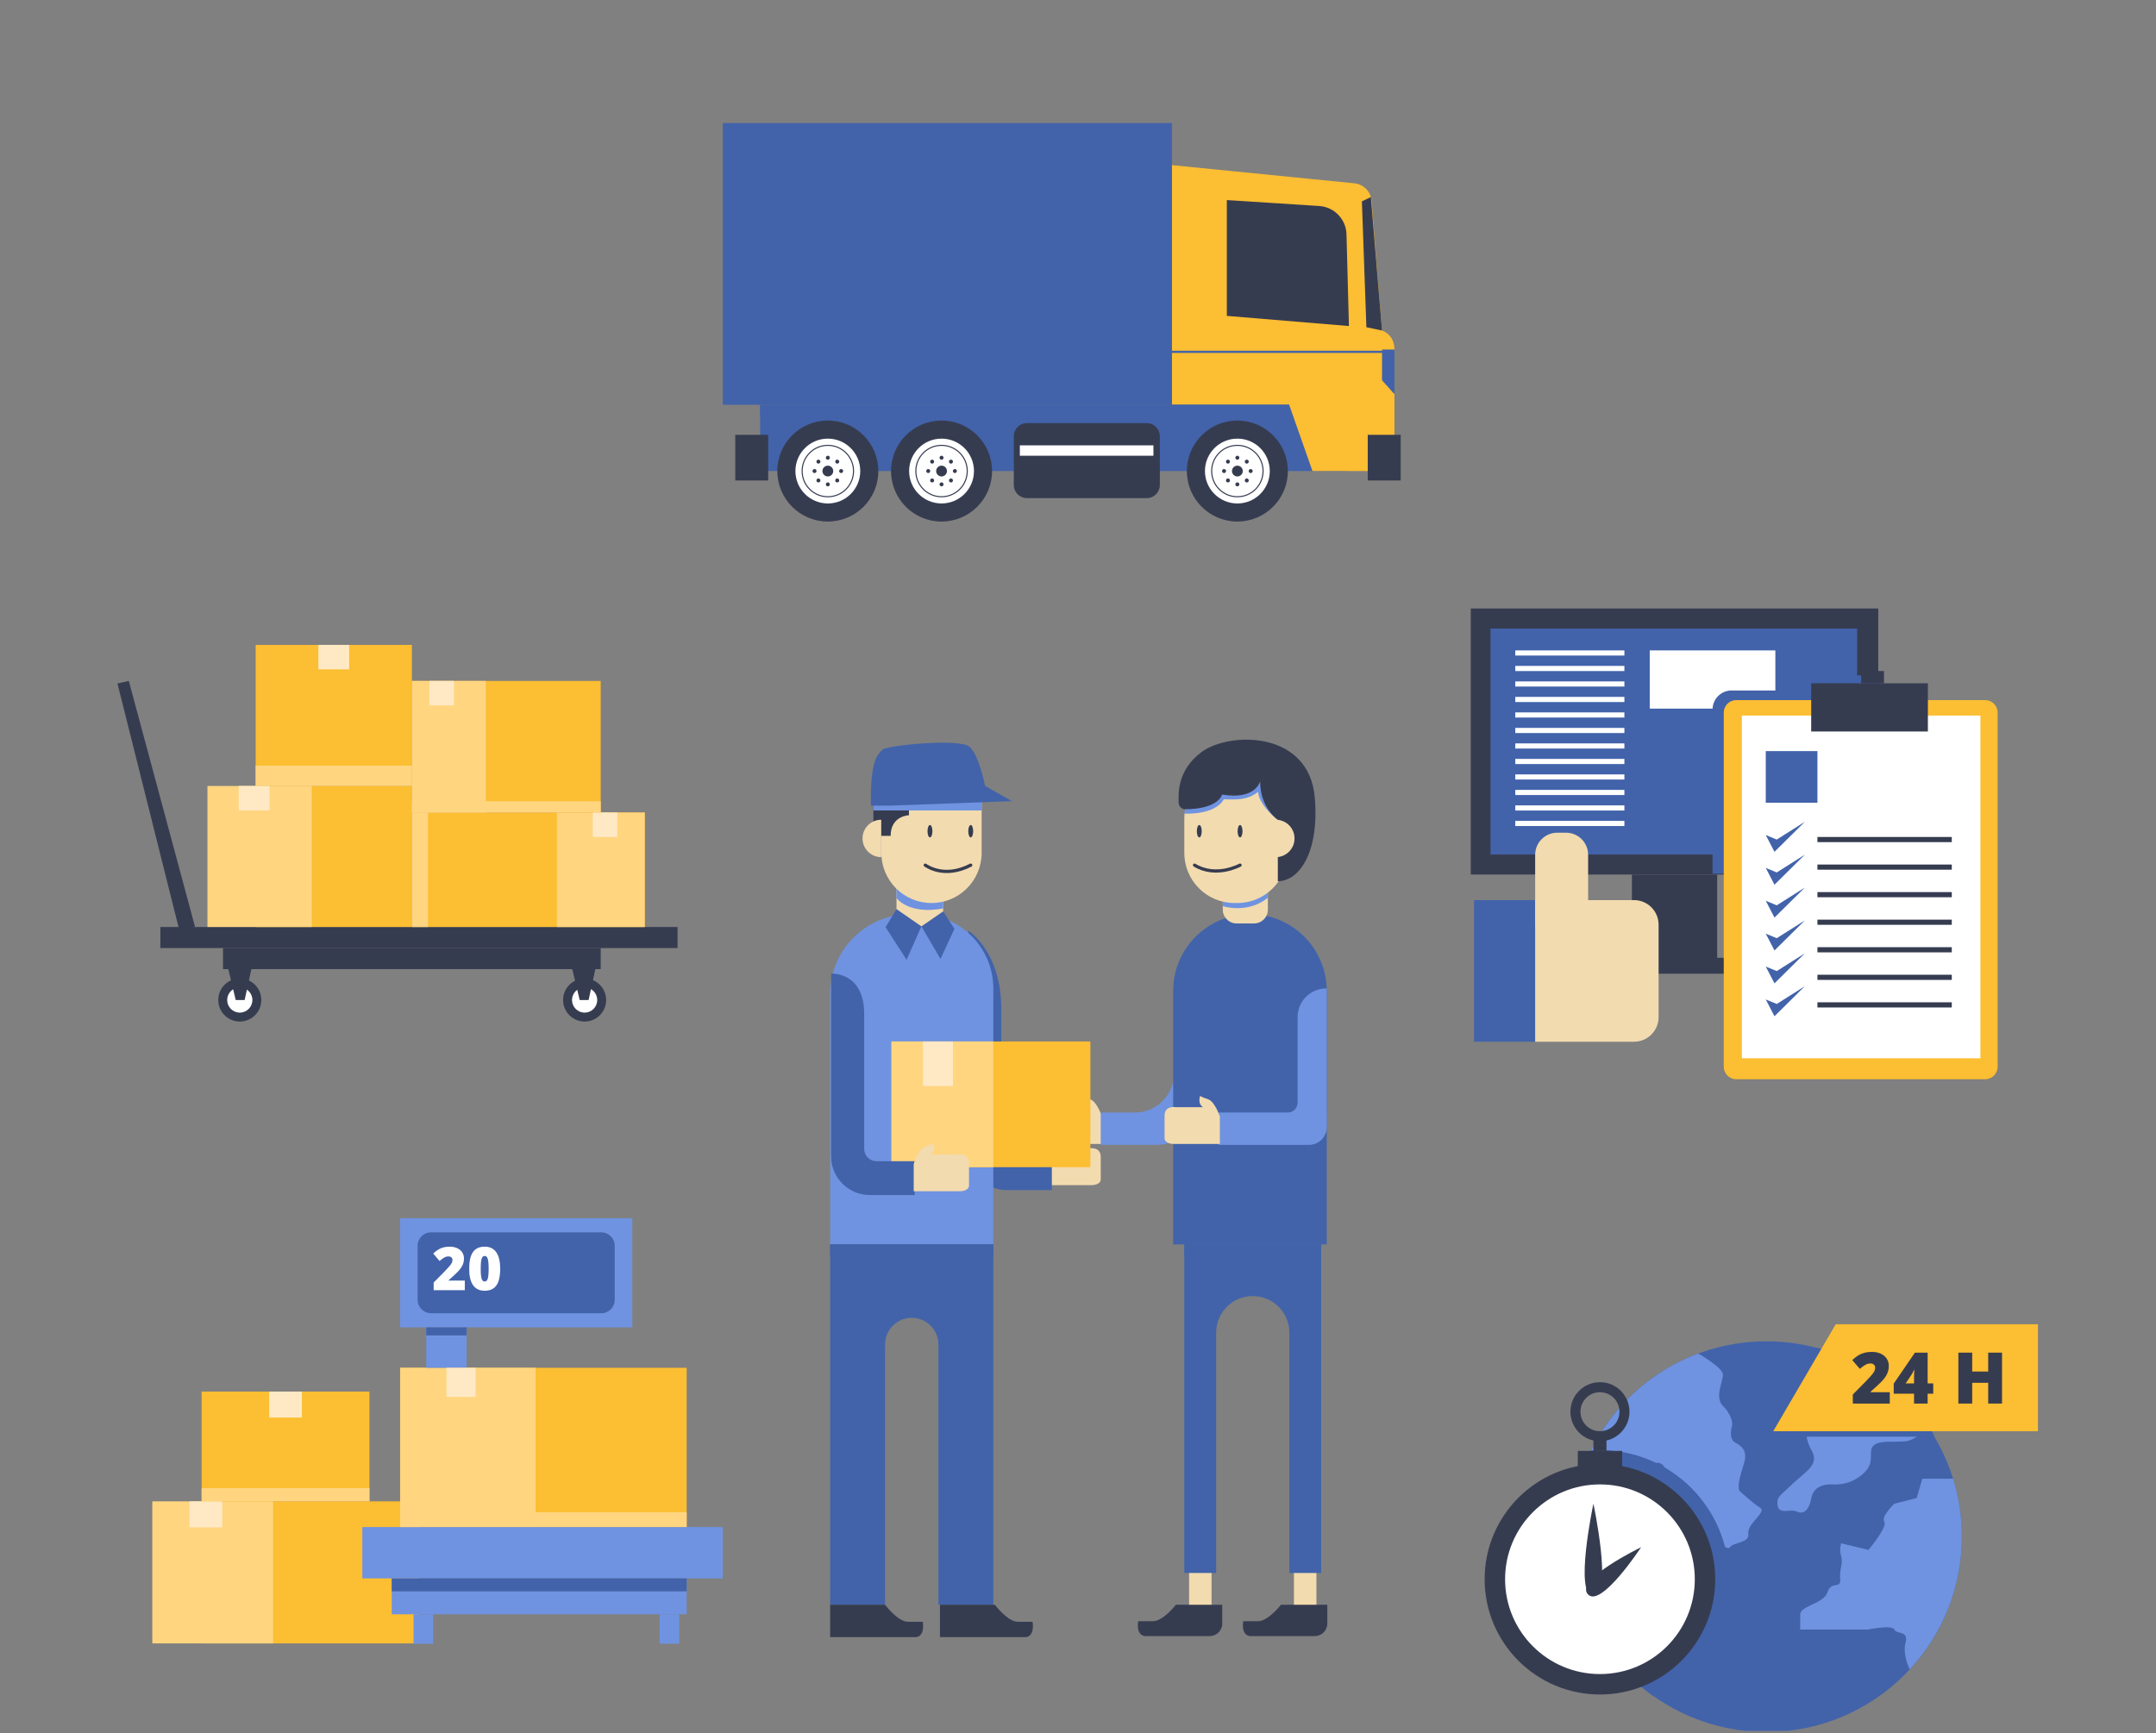 <svg width="500" height="402" viewBox="0 0 500 402" fill="none" xmlns="http://www.w3.org/2000/svg">
<rect x="0" y="0" width="500" height="402" fill="#808080" stroke="none"/>
<g clip-path="url(#clip0_723_22018)">
<path d="M435.592 141.15H341.09V202.866H435.592V141.15Z" fill="#363C50"/>
<path d="M430.689 145.807H345.672V198.211H430.689V145.807Z" fill="#4263AA"/>
<path d="M411.726 150.873H382.594V164.374H411.726V150.873Z" fill="white"/>
<path d="M398.228 202.866H378.455V225.769H398.228V202.866Z" fill="#363C50"/>
<path d="M402.339 222.176H374.346V225.875H402.339V222.176Z" fill="#363C50"/>
<path d="M368.304 214.93H356.021V198.284C356.021 195.454 358.316 193.159 361.146 193.159H363.179C366.009 193.159 368.304 195.454 368.304 198.284V214.93Z" fill="#F2DBAF"/>
<path d="M376.713 150.873H351.41V152.065H376.713V150.873Z" fill="white"/>
<path d="M376.713 154.469H351.41V155.661H376.713V154.469Z" fill="white"/>
<path d="M376.713 158.063H351.41V159.255H376.713V158.063Z" fill="white"/>
<path d="M376.713 161.658H351.41V162.85H376.713V161.658Z" fill="white"/>
<path d="M376.713 165.253H351.41V166.445H376.713V165.253Z" fill="white"/>
<path d="M376.713 168.849H351.41V170.041H376.713V168.849Z" fill="white"/>
<path d="M376.713 172.443H351.41V173.635H376.713V172.443Z" fill="white"/>
<path d="M376.713 176.039H351.41V177.231H376.713V176.039Z" fill="white"/>
<path d="M376.713 179.635H351.41V180.827H376.713V179.635Z" fill="white"/>
<path d="M376.713 183.229H351.41V184.421H376.713V183.229Z" fill="white"/>
<path d="M376.713 186.824H351.41V188.016H376.713V186.824Z" fill="white"/>
<path d="M376.713 190.419H351.41V191.611H376.713V190.419Z" fill="white"/>
<path d="M435.592 160.167V156.667H418.562V160.167H401.574C399.136 160.167 397.16 162.143 397.16 164.581V202.667H435.654V160.167H435.592Z" fill="#4263AA"/>
<path d="M460.36 250.353H402.675C401.064 250.353 399.758 249.047 399.758 247.436V165.311C399.758 163.7 401.064 162.394 402.675 162.394H460.36C461.971 162.394 463.277 163.7 463.277 165.311V247.437C463.277 249.047 461.971 250.353 460.36 250.353Z" fill="#FCBE32"/>
<path d="M459.282 165.988H403.957V245.481H459.282V165.988Z" fill="white"/>
<path d="M447.099 158.498H420.035V169.683H447.099V158.498Z" fill="#363C50"/>
<path d="M436.912 155.652H431.619V158.498H436.912V155.652Z" fill="#363C50"/>
<path d="M421.484 174.228H409.5V186.212H421.484V174.228Z" fill="#4263AA"/>
<path d="M452.64 194.15H421.482V195.348H452.64V194.15Z" fill="#363C50"/>
<path d="M452.64 200.542H421.482V201.74H452.64V200.542Z" fill="#363C50"/>
<path d="M452.64 206.934H421.482V208.132H452.64V206.934Z" fill="#363C50"/>
<path d="M452.64 213.325H421.482V214.523H452.64V213.325Z" fill="#363C50"/>
<path d="M452.64 219.716H421.482V220.914H452.64V219.716Z" fill="#363C50"/>
<path d="M452.64 226.107H421.482V227.305H452.64V226.107Z" fill="#363C50"/>
<path d="M452.64 232.5H421.482V233.698H452.64V232.5Z" fill="#363C50"/>
<path d="M409.5 193.701L411.522 197.596L418.562 190.63L412.046 194.75L409.5 193.701Z" fill="#4263AA"/>
<path d="M409.5 201.328L411.522 205.223L418.562 198.257L412.046 202.377L409.5 201.328Z" fill="#4263AA"/>
<path d="M409.5 208.955L411.522 212.85L418.562 205.885L412.046 210.004L409.5 208.955Z" fill="#4263AA"/>
<path d="M409.5 216.583L411.522 220.477L418.562 213.512L412.046 217.631L409.5 216.583Z" fill="#4263AA"/>
<path d="M409.5 224.21L411.522 228.105L418.562 221.139L412.046 225.258L409.5 224.21Z" fill="#4263AA"/>
<path d="M409.5 231.838L411.522 235.733L418.562 228.767L412.046 232.887L409.5 231.838Z" fill="#4263AA"/>
<path d="M356.021 208.794H341.836V241.65H356.021V208.794Z" fill="#4263AA"/>
<path d="M378.941 241.65H356.021V208.794H378.941C382.091 208.794 384.645 211.348 384.645 214.498V235.946C384.645 239.096 382.091 241.65 378.941 241.65Z" fill="#F2DBAF"/>
<path d="M280.976 363.122H275.762V373.504H280.976V363.122Z" fill="#F2DBAF"/>
<path d="M305.292 363.122H300.078V373.504H305.292V363.122Z" fill="#F2DBAF"/>
<path d="M255.556 259.038C255.556 259.038 254.449 255.531 252.788 254.978C251.127 254.425 250.989 254.194 250.989 254.194C250.989 254.194 250.297 255.947 251.635 256.824H245.36C245.36 256.824 242.73 256.34 242.73 258.808C242.73 261.276 242.73 264.114 242.73 264.114C242.73 264.114 242.73 265.36 244.991 265.36C247.252 265.36 255.557 265.36 255.557 265.36V259.038H255.556Z" fill="#F2DBAF"/>
<path d="M279.022 223.959V254.689C279.022 260.703 274.147 265.578 268.133 265.578H255.275V258.072H263.211C268.206 258.072 272.255 254.023 272.255 249.028V230.725C272.255 226.989 275.285 223.959 279.022 223.959Z" fill="#6F93E1"/>
<path d="M242.447 268.594C242.447 268.594 243.554 265.087 245.215 264.534C246.876 263.98 247.015 263.75 247.015 263.75C247.015 263.75 247.707 265.503 246.369 266.38H252.644C252.644 266.38 255.274 265.896 255.274 268.364C255.274 270.832 255.274 273.67 255.274 273.67C255.274 273.67 255.274 274.916 253.013 274.916C250.752 274.916 242.447 274.916 242.447 274.916V268.594Z" fill="#F2DBAF"/>
<path d="M224.555 215.89C224.555 215.89 232.214 220.58 232.214 234.08V265.364C232.214 266.944 233.495 268.225 235.075 268.225H243.934V276.069H233.506C228.562 276.069 224.555 272.061 224.555 267.118V215.89Z" fill="#4263AA"/>
<path d="M230.359 288.649H192.523V230.596C192.523 220.356 200.824 212.054 211.065 212.054H213.109C222.636 212.054 230.359 219.777 230.359 229.304V288.649Z" fill="#6F93E1"/>
<path d="M252.875 241.585H206.734V270.746H252.875V241.585Z" fill="#FCBE32"/>
<path d="M230.358 241.585H206.734V270.746H230.358V241.585Z" fill="#FFD580"/>
<path d="M222.361 288.649H217.624H205.258H199.967H192.523V372.257H205.258V311.873C205.258 308.458 208.026 305.69 211.441 305.69C214.856 305.69 217.624 308.458 217.624 311.873V372.257H230.359V288.649H222.361Z" fill="#4263AA"/>
<path d="M205.257 372.257C205.257 372.257 208.21 376.194 210.548 376.194C212.886 376.194 213.993 376.194 213.993 376.194C213.993 376.194 214.608 379.393 212.516 379.762H192.521V372.256L205.257 372.257Z" fill="#363C50"/>
<path d="M230.725 372.257C230.725 372.257 233.678 376.194 236.016 376.194C238.354 376.194 239.461 376.194 239.461 376.194C239.461 376.194 240.076 379.393 237.984 379.762H217.99V372.256L230.725 372.257Z" fill="#363C50"/>
<path d="M272.697 372.257C272.697 372.257 269.744 376.065 267.406 376.065C265.068 376.065 263.961 376.065 263.961 376.065C263.961 376.065 263.346 379.159 265.438 379.516H280.561C282.158 379.516 283.453 378.221 283.453 376.624V372.256L272.697 372.257Z" fill="#363C50"/>
<path d="M297.059 372.257C297.059 372.257 294.106 376.065 291.768 376.065C289.43 376.065 288.323 376.065 288.323 376.065C288.323 376.065 287.708 379.159 289.8 379.516H304.923C306.52 379.516 307.815 378.221 307.815 376.624V372.256L297.059 372.257Z" fill="#363C50"/>
<path d="M307.691 288.649H272.07V229.865C272.07 220.029 280.044 212.054 289.881 212.054C299.717 212.054 307.692 220.028 307.692 229.865L307.691 288.649Z" fill="#4263AA"/>
<path d="M274.654 288.649V364.874H282.037V309.135C282.037 304.446 285.838 300.645 290.527 300.645C295.216 300.645 299.017 304.446 299.017 309.135V364.874H306.4V288.649H274.654Z" fill="#4263AA"/>
<path d="M290.824 214.209H286.782C285.01 214.209 283.574 212.773 283.574 211.001V206.581H294.033V211.001C294.033 212.773 292.596 214.209 290.824 214.209Z" fill="#F2DBAF"/>
<path d="M283.574 210.189C283.574 210.189 289.244 212.095 294.033 208.251V206.581H283.574V210.189Z" fill="#6F93E1"/>
<path d="M207.902 214.885L218.73 214.885L218.73 205.688L207.902 205.688L207.902 214.885Z" fill="#F2DBAF"/>
<path d="M207.902 208.303C207.902 208.303 210.609 212.24 218.73 210.733V206.58L207.902 206.079V208.303Z" fill="#6F93E1"/>
<path d="M307.691 229.292V261.457C307.691 263.734 305.846 265.579 303.569 265.579H282.59V258.073H298.647C299.904 258.073 300.923 257.054 300.923 255.797V235.935C300.923 232.217 303.973 229.223 307.691 229.292Z" fill="#6F93E1"/>
<path d="M207.902 210.886L205.377 215.079L210.24 222.637L213.685 214.885L207.902 210.886Z" fill="#4263AA"/>
<path d="M213.686 214.885L218.116 222.452L221.341 215.461L218.731 211.409L213.686 214.885Z" fill="#4263AA"/>
<path d="M192.754 225.852C192.754 225.852 200.413 225.344 200.413 235.219V266.503C200.413 268.083 201.694 269.364 203.274 269.364H212.133V277.208H201.705C196.761 277.208 192.754 273.2 192.754 268.257V225.852Z" fill="#4263AA"/>
<path d="M211.901 270.009C211.901 270.009 213.008 266.502 214.669 265.949C216.33 265.395 216.468 265.165 216.468 265.165C216.468 265.165 217.16 266.918 215.822 267.795H222.097C222.097 267.795 224.727 267.311 224.727 269.779C224.727 272.247 224.727 275.085 224.727 275.085C224.727 275.085 224.727 276.331 222.466 276.331C220.205 276.331 211.9 276.331 211.9 276.331V270.009H211.901Z" fill="#F2DBAF"/>
<path d="M221.007 241.585H214.055V251.921H221.007V241.585Z" fill="#FFE9C5"/>
<path d="M216.023 209.471C222.445 209.471 227.651 204.265 227.651 197.843V185.904C227.651 181.744 224.279 178.371 220.118 178.371H216.023C209.601 178.371 204.395 183.577 204.395 189.999V197.843C204.396 204.265 209.602 209.471 216.023 209.471Z" fill="#F2DBAF"/>
<path d="M210.795 185.848V189.109C210.795 189.109 206.55 189.201 206.55 193.892H202.551V185.848H210.795Z" fill="#363C50"/>
<path d="M202.551 188H227.652V184.37L202.551 185.355V188Z" fill="#6F93E1"/>
<path d="M206.309 186.886L234.69 185.835L228.438 182.3C228.438 182.3 227.129 175.385 224.914 173.273C222.699 171.16 205.48 172.94 204.643 173.897C203.551 175.145 201.79 176.121 201.974 186.886H206.309Z" fill="#4263AA"/>
<path d="M204.366 198.828C201.971 198.828 200.029 196.886 200.029 194.491C200.029 192.096 201.971 190.154 204.366 190.154" fill="#F2DBAF"/>
<path d="M282.901 259.038C282.901 259.038 281.794 255.531 280.133 254.978C278.472 254.424 278.333 254.194 278.333 254.194C278.333 254.194 277.641 255.947 278.979 256.824H272.704C272.704 256.824 270.074 256.34 270.074 258.808C270.074 261.276 270.074 264.114 270.074 264.114C270.074 264.114 270.074 265.36 272.335 265.36C274.596 265.36 282.901 265.36 282.901 265.36V259.038Z" fill="#F2DBAF"/>
<path d="M306.399 288.649H274.654V291.541H306.399V288.649Z" fill="#4263AA"/>
<path d="M230.359 288.649H192.523V291.541H230.359V288.649Z" fill="#4263AA"/>
<path d="M286.945 209.471H286.282C279.86 209.471 274.654 204.265 274.654 197.843V189.999C274.654 183.577 279.86 178.371 286.282 178.371H291.621C295.46 178.371 298.572 181.483 298.572 185.322V197.842C298.572 204.265 293.367 209.471 286.945 209.471Z" fill="#F2DBAF"/>
<path d="M274.654 188.719C274.654 188.719 281.697 189.189 283.822 185.407C287.01 185.501 289.322 185.595 291.76 183.688C292.073 187.031 296.341 190.178 296.341 190.178L293.885 178.938L281.229 181.469L274.878 187.721L274.654 188.719Z" fill="#6F93E1"/>
<path d="M292.239 181.238C292.239 181.238 291.239 185.625 283.406 184.309C283.406 184.309 282.698 187.723 274.655 187.723C274.655 187.723 273.332 187.538 273.332 186C273.332 184.462 272.809 178.787 278.658 174.442C284.993 169.736 303.63 169.319 304.924 185.108C305.97 197.874 301.233 204.414 296.342 204.414V190.178C296.342 190.178 292.239 187.457 292.239 181.238Z" fill="#363C50"/>
<path d="M295.879 198.828C298.274 198.828 300.216 196.886 300.216 194.491C300.216 192.096 298.274 190.154 295.879 190.154V198.828Z" fill="#F2DBAF"/>
<path d="M215.669 194.251C215.983 194.251 216.238 193.608 216.238 192.813C216.238 192.019 215.983 191.375 215.669 191.375C215.354 191.375 215.1 192.019 215.1 192.813C215.1 193.608 215.354 194.251 215.669 194.251Z" fill="#363C50"/>
<path d="M225.122 194.251C225.436 194.251 225.691 193.608 225.691 192.813C225.691 192.019 225.436 191.375 225.122 191.375C224.807 191.375 224.553 192.019 224.553 192.813C224.553 193.608 224.807 194.251 225.122 194.251Z" fill="#363C50"/>
<path d="M214.572 200.688C214.76 200.751 218.799 203.938 225.123 200.688" stroke="#363C50" stroke-width="0.75" stroke-miterlimit="10" stroke-linecap="round"/>
<path d="M278.128 194.251C278.442 194.251 278.697 193.608 278.697 192.813C278.697 192.019 278.442 191.375 278.128 191.375C277.813 191.375 277.559 192.019 277.559 192.813C277.559 193.608 277.813 194.251 278.128 194.251Z" fill="#363C50"/>
<path d="M287.581 194.251C287.895 194.251 288.15 193.608 288.15 192.813C288.15 192.019 287.895 191.375 287.581 191.375C287.266 191.375 287.012 192.019 287.012 192.813C287.012 193.608 287.266 194.251 287.581 194.251Z" fill="#363C50"/>
<path d="M287.582 200.688C287.394 200.751 282.031 203.709 277.031 200.688" stroke="#363C50" stroke-width="0.75" stroke-miterlimit="10" stroke-linecap="round"/>
<path d="M312.273 93.904H176.287V109.268H312.273V93.904Z" fill="#4263AA"/>
<path d="M304.463 93.904H176.287V96.535H304.463V93.904Z" fill="#4263AA"/>
<path d="M271.781 38.304L314.077 42.518C316.226 42.732 317.914 44.453 318.088 46.606L320.505 76.672C320.505 76.672 323.391 77.521 323.391 81.086C323.391 84.651 323.391 109.268 323.391 109.268H304.377L298.944 93.819H271.781V38.304Z" fill="#FCBE32"/>
<path d="M317.92 45.707L315.838 46.708L316.879 75.908L320.506 76.672L317.92 45.707Z" fill="#363C50"/>
<path d="M271.783 28.542H167.629V93.903H271.783V28.542Z" fill="#4263AA"/>
<path d="M218.355 120.982C224.824 120.982 230.069 115.737 230.069 109.268C230.069 102.798 224.824 97.554 218.355 97.554C211.885 97.554 206.641 102.798 206.641 109.268C206.641 115.737 211.885 120.982 218.355 120.982Z" fill="#363C50"/>
<path d="M218.355 116.787C222.508 116.787 225.874 113.421 225.874 109.268C225.874 105.115 222.508 101.749 218.355 101.749C214.202 101.749 210.836 105.115 210.836 109.268C210.836 113.421 214.202 116.787 218.355 116.787Z" fill="white"/>
<path d="M218.356 110.52C219.047 110.52 219.608 109.959 219.608 109.268C219.608 108.576 219.047 108.016 218.356 108.016C217.664 108.016 217.104 108.576 217.104 109.268C217.104 109.959 217.664 110.52 218.356 110.52Z" fill="#363C50"/>
<path d="M218.355 106.644C218.611 106.644 218.819 106.436 218.819 106.18C218.819 105.924 218.611 105.716 218.355 105.716C218.098 105.716 217.891 105.924 217.891 106.18C217.891 106.436 218.098 106.644 218.355 106.644Z" fill="#363C50"/>
<path d="M218.355 112.82C218.611 112.82 218.819 112.612 218.819 112.356C218.819 112.099 218.611 111.892 218.355 111.892C218.098 111.892 217.891 112.099 217.891 112.356C217.891 112.612 218.098 112.82 218.355 112.82Z" fill="#363C50"/>
<path d="M221.443 109.732C221.699 109.732 221.907 109.524 221.907 109.268C221.907 109.011 221.699 108.804 221.443 108.804C221.186 108.804 220.979 109.011 220.979 109.268C220.979 109.524 221.186 109.732 221.443 109.732Z" fill="#363C50"/>
<path d="M215.267 109.732C215.523 109.732 215.731 109.524 215.731 109.268C215.731 109.011 215.523 108.804 215.267 108.804C215.01 108.804 214.803 109.011 214.803 109.268C214.803 109.524 215.01 109.732 215.267 109.732Z" fill="#363C50"/>
<path d="M220.538 107.549C220.794 107.549 221.002 107.341 221.002 107.085C221.002 106.829 220.794 106.621 220.538 106.621C220.282 106.621 220.074 106.829 220.074 107.085C220.074 107.341 220.282 107.549 220.538 107.549Z" fill="#363C50"/>
<path d="M216.171 111.915C216.427 111.915 216.635 111.708 216.635 111.451C216.635 111.195 216.427 110.987 216.171 110.987C215.915 110.987 215.707 111.195 215.707 111.451C215.707 111.708 215.915 111.915 216.171 111.915Z" fill="#363C50"/>
<path d="M216.171 107.549C216.427 107.549 216.635 107.341 216.635 107.085C216.635 106.829 216.427 106.621 216.171 106.621C215.915 106.621 215.707 106.829 215.707 107.085C215.707 107.341 215.915 107.549 216.171 107.549Z" fill="#363C50"/>
<path d="M220.538 111.915C220.794 111.915 221.002 111.708 221.002 111.451C221.002 111.195 220.794 110.987 220.538 110.987C220.282 110.987 220.074 111.195 220.074 111.451C220.074 111.708 220.282 111.915 220.538 111.915Z" fill="#363C50"/>
<path d="M218.356 115.229C221.648 115.229 224.317 112.56 224.317 109.268C224.317 105.975 221.648 103.307 218.356 103.307C215.063 103.307 212.395 105.975 212.395 109.268C212.395 112.56 215.063 115.229 218.356 115.229Z" stroke="#363C50" stroke-width="0.25" stroke-miterlimit="10"/>
<path d="M191.984 120.982C198.453 120.982 203.698 115.737 203.698 109.268C203.698 102.798 198.453 97.554 191.984 97.554C185.514 97.554 180.27 102.798 180.27 109.268C180.27 115.737 185.514 120.982 191.984 120.982Z" fill="#363C50"/>
<path d="M191.984 116.787C196.136 116.787 199.503 113.421 199.503 109.268C199.503 105.115 196.136 101.749 191.984 101.749C187.831 101.749 184.465 105.115 184.465 109.268C184.465 113.421 187.831 116.787 191.984 116.787Z" fill="white"/>
<path d="M191.984 110.52C192.676 110.52 193.236 109.959 193.236 109.268C193.236 108.576 192.676 108.016 191.984 108.016C191.293 108.016 190.732 108.576 190.732 109.268C190.732 109.959 191.293 110.52 191.984 110.52Z" fill="#363C50"/>
<path d="M191.984 106.644C192.24 106.644 192.448 106.436 192.448 106.18C192.448 105.924 192.24 105.716 191.984 105.716C191.727 105.716 191.52 105.924 191.52 106.18C191.52 106.436 191.727 106.644 191.984 106.644Z" fill="#363C50"/>
<path d="M191.984 112.82C192.24 112.82 192.448 112.612 192.448 112.356C192.448 112.099 192.24 111.892 191.984 111.892C191.727 111.892 191.52 112.099 191.52 112.356C191.52 112.612 191.727 112.82 191.984 112.82Z" fill="#363C50"/>
<path d="M195.071 109.732C195.328 109.732 195.535 109.524 195.535 109.268C195.535 109.011 195.328 108.804 195.071 108.804C194.815 108.804 194.607 109.011 194.607 109.268C194.607 109.524 194.815 109.732 195.071 109.732Z" fill="#363C50"/>
<path d="M188.896 109.732C189.152 109.732 189.36 109.524 189.36 109.268C189.36 109.011 189.152 108.804 188.896 108.804C188.639 108.804 188.432 109.011 188.432 109.268C188.432 109.524 188.639 109.732 188.896 109.732Z" fill="#363C50"/>
<path d="M194.165 107.549C194.421 107.549 194.629 107.341 194.629 107.085C194.629 106.829 194.421 106.621 194.165 106.621C193.909 106.621 193.701 106.829 193.701 107.085C193.701 107.341 193.909 107.549 194.165 107.549Z" fill="#363C50"/>
<path d="M189.8 111.915C190.056 111.915 190.264 111.708 190.264 111.451C190.264 111.195 190.056 110.987 189.8 110.987C189.544 110.987 189.336 111.195 189.336 111.451C189.336 111.708 189.544 111.915 189.8 111.915Z" fill="#363C50"/>
<path d="M189.8 107.549C190.056 107.549 190.264 107.341 190.264 107.085C190.264 106.829 190.056 106.621 189.8 106.621C189.544 106.621 189.336 106.829 189.336 107.085C189.336 107.341 189.544 107.549 189.8 107.549Z" fill="#363C50"/>
<path d="M194.165 111.915C194.421 111.915 194.629 111.708 194.629 111.451C194.629 111.195 194.421 110.987 194.165 110.987C193.909 110.987 193.701 111.195 193.701 111.451C193.701 111.708 193.909 111.915 194.165 111.915Z" fill="#363C50"/>
<path d="M191.984 115.229C195.277 115.229 197.945 112.56 197.945 109.268C197.945 105.975 195.277 103.307 191.984 103.307C188.692 103.307 186.023 105.975 186.023 109.268C186.023 112.56 188.692 115.229 191.984 115.229Z" stroke="#363C50" stroke-width="0.25" stroke-miterlimit="10"/>
<path d="M286.958 120.982C293.428 120.982 298.672 115.737 298.672 109.268C298.672 102.798 293.428 97.554 286.958 97.554C280.489 97.554 275.244 102.798 275.244 109.268C275.244 115.737 280.489 120.982 286.958 120.982Z" fill="#363C50"/>
<path d="M286.958 116.787C291.111 116.787 294.477 113.421 294.477 109.268C294.477 105.115 291.111 101.749 286.958 101.749C282.806 101.749 279.439 105.115 279.439 109.268C279.439 113.421 282.806 116.787 286.958 116.787Z" fill="white"/>
<path d="M286.959 110.52C287.651 110.52 288.211 109.959 288.211 109.268C288.211 108.576 287.651 108.016 286.959 108.016C286.268 108.016 285.707 108.576 285.707 109.268C285.707 109.959 286.268 110.52 286.959 110.52Z" fill="#363C50"/>
<path d="M286.958 106.644C287.214 106.644 287.422 106.436 287.422 106.18C287.422 105.924 287.214 105.716 286.958 105.716C286.702 105.716 286.494 105.924 286.494 106.18C286.494 106.436 286.702 106.644 286.958 106.644Z" fill="#363C50"/>
<path d="M286.958 112.82C287.214 112.82 287.422 112.612 287.422 112.356C287.422 112.099 287.214 111.892 286.958 111.892C286.702 111.892 286.494 112.099 286.494 112.356C286.494 112.612 286.702 112.82 286.958 112.82Z" fill="#363C50"/>
<path d="M290.046 109.732C290.302 109.732 290.51 109.524 290.51 109.268C290.51 109.011 290.302 108.804 290.046 108.804C289.79 108.804 289.582 109.011 289.582 109.268C289.582 109.524 289.79 109.732 290.046 109.732Z" fill="#363C50"/>
<path d="M283.87 109.732C284.126 109.732 284.334 109.524 284.334 109.268C284.334 109.011 284.126 108.804 283.87 108.804C283.614 108.804 283.406 109.011 283.406 109.268C283.406 109.524 283.614 109.732 283.87 109.732Z" fill="#363C50"/>
<path d="M289.14 107.549C289.396 107.549 289.604 107.341 289.604 107.085C289.604 106.829 289.396 106.621 289.14 106.621C288.884 106.621 288.676 106.829 288.676 107.085C288.676 107.341 288.884 107.549 289.14 107.549Z" fill="#363C50"/>
<path d="M284.775 111.915C285.031 111.915 285.239 111.708 285.239 111.451C285.239 111.195 285.031 110.987 284.775 110.987C284.518 110.987 284.311 111.195 284.311 111.451C284.311 111.708 284.518 111.915 284.775 111.915Z" fill="#363C50"/>
<path d="M284.775 107.549C285.031 107.549 285.239 107.341 285.239 107.085C285.239 106.829 285.031 106.621 284.775 106.621C284.518 106.621 284.311 106.829 284.311 107.085C284.311 107.341 284.518 107.549 284.775 107.549Z" fill="#363C50"/>
<path d="M289.14 111.915C289.396 111.915 289.604 111.708 289.604 111.451C289.604 111.195 289.396 110.987 289.14 110.987C288.884 110.987 288.676 111.195 288.676 111.451C288.676 111.708 288.884 111.915 289.14 111.915Z" fill="#363C50"/>
<path d="M286.959 115.229C290.251 115.229 292.92 112.56 292.92 109.268C292.92 105.975 290.251 103.307 286.959 103.307C283.667 103.307 280.998 105.975 280.998 109.268C280.998 112.56 283.667 115.229 286.959 115.229Z" stroke="#363C50" stroke-width="0.25" stroke-miterlimit="10"/>
<path d="M238.153 115.549H265.939C267.619 115.549 268.981 114.187 268.981 112.507V101.19C268.981 99.51 267.619 98.148 265.939 98.148H238.153C236.473 98.148 235.111 99.51 235.111 101.19V112.508C235.111 114.188 236.473 115.549 238.153 115.549Z" fill="#363C50"/>
<path d="M305.94 47.786L284.516 46.41V73.276L312.832 75.631L312.273 54.539C312.273 50.971 309.502 48.015 305.94 47.786Z" fill="#363C50"/>
<path d="M323.392 81.086H320.506V88.216L323.392 91.442V81.086Z" fill="#4263AA"/>
<path d="M320.972 81.617H271.781" stroke="#4263AA" stroke-width="0.5" stroke-miterlimit="10"/>
<path d="M324.835 100.864H317.195V111.451H324.835V100.864Z" fill="#363C50"/>
<path d="M178.156 100.864H170.516V111.451H178.156V100.864Z" fill="#363C50"/>
<path d="M267.493 103.307H236.514V105.716H267.493V103.307Z" fill="white"/>
<path d="M157.132 215.034H37.191V219.919H157.132V215.034Z" fill="#363C50"/>
<path d="M139.313 219.919H51.717V224.804H139.313V219.919Z" fill="#363C50"/>
<path d="M41.581 215.766L27.238 158.54L29.873 157.954L45.24 215.034L41.581 215.766Z" fill="#363C50"/>
<path d="M149.52 188.482H95.514V215.034H149.52V188.482Z" fill="#FCBE32"/>
<path d="M149.522 188.482H129.156V215.034H149.522V188.482Z" fill="#FFD580"/>
<path d="M95.515 149.594H59.291V182.305H95.515V149.594Z" fill="#FCBE32"/>
<path d="M95.515 182.322H59.291V215.033H95.515V182.322Z" fill="#FCBE32"/>
<path d="M139.312 157.954H95.514V188.482H139.312V157.954Z" fill="#FCBE32"/>
<path d="M80.976 149.594H73.83V155.268H80.976V149.594Z" fill="#FFE9C5"/>
<path d="M112.669 157.954H95.514V188.482H112.669V157.954Z" fill="#FFD580"/>
<path d="M105.27 157.954H99.596V163.628H105.27V157.954Z" fill="#FFE9C5"/>
<path d="M143.153 188.482H137.479V194.156H143.153V188.482Z" fill="#FFE9C5"/>
<path d="M72.309 182.322H48.109V215.033H72.309V182.322Z" fill="#FFD580"/>
<path d="M62.505 182.313H55.359V187.987H62.505V182.313Z" fill="#FFE9C5"/>
<path d="M95.515 177.601H59.291V182.305H95.515V177.601Z" fill="#FFD580"/>
<path d="M139.312 185.863H95.514V188.482H139.312V185.863Z" fill="#FFD580"/>
<path d="M95.516 188.482V215.034H99.251V188.482H95.516Z" fill="#FFD580"/>
<path d="M55.611 236.964C58.369 236.964 60.605 234.728 60.605 231.97C60.605 229.211 58.369 226.976 55.611 226.976C52.853 226.976 50.617 229.211 50.617 231.97C50.617 234.728 52.853 236.964 55.611 236.964Z" fill="#363C50"/>
<path d="M135.58 236.964C138.338 236.964 140.574 234.728 140.574 231.97C140.574 229.211 138.338 226.976 135.58 226.976C132.822 226.976 130.586 229.211 130.586 231.97C130.586 234.728 132.822 236.964 135.58 236.964Z" fill="#363C50"/>
<path d="M135.58 234.894C137.195 234.894 138.504 233.585 138.504 231.97C138.504 230.355 137.195 229.046 135.58 229.046C133.965 229.046 132.656 230.355 132.656 231.97C132.656 233.585 133.965 234.894 135.58 234.894Z" fill="white"/>
<path d="M55.609 234.894C57.224 234.894 58.533 233.585 58.533 231.97C58.533 230.355 57.224 229.046 55.609 229.046C53.995 229.046 52.685 230.355 52.685 231.97C52.685 233.585 53.995 234.894 55.609 234.894Z" fill="white"/>
<path d="M52.717 223.869L54.666 231.97H56.737L58.503 223.869H52.717Z" fill="#363C50"/>
<path d="M132.484 223.869L134.433 231.97H136.504L138.27 223.869H132.484Z" fill="#363C50"/>
<path d="M159.245 317.284H92.797V354.227H159.245V317.284Z" fill="#FCBE32"/>
<path d="M97.119 348.264H46.76V381.217H97.119V348.264Z" fill="#FCBE32"/>
<path d="M63.33 348.264H35.32V381.217H63.33V348.264Z" fill="#FFD580"/>
<path d="M124.199 317.284H92.797V354.227H124.199V317.284Z" fill="#FFD580"/>
<path d="M85.68 322.796H46.76V348.264H85.68V322.796Z" fill="#FCBE32"/>
<path d="M167.626 354.227H84.025V366.134H167.626V354.227Z" fill="#6F93E1"/>
<path d="M159.245 366.134H90.853V374.461H159.245V366.134Z" fill="#6F93E1"/>
<path d="M146.644 282.589H92.797V307.902H146.644V282.589Z" fill="#6F93E1"/>
<path d="M139.441 304.627H99.971C98.245 304.627 96.846 303.228 96.846 301.502V288.989C96.846 287.263 98.245 285.864 99.971 285.864H139.441C141.167 285.864 142.566 287.263 142.566 288.989V301.502C142.566 303.228 141.167 304.627 139.441 304.627Z" fill="#4263AA"/>
<path d="M108.23 307.902H98.848V317.284H108.23V307.902Z" fill="#6F93E1"/>
<path d="M100.458 374.461H95.906V381.289H100.458V374.461Z" fill="#6F93E1"/>
<path d="M157.523 374.461H152.971V381.289H157.523V374.461Z" fill="#6F93E1"/>
<path d="M70.017 322.796H62.422V328.827H70.017V322.796Z" fill="#FFE9C5"/>
<path d="M51.546 348.264H43.951V354.295H51.546V348.264Z" fill="#FFE9C5"/>
<path d="M85.68 345.203H46.76V348.264H85.68V345.203Z" fill="#FFD580"/>
<path d="M159.245 350.795H92.797V354.227H159.245V350.795Z" fill="#FFD580"/>
<path d="M107.79 299.276H100.571V297.507L103 295.051C103.694 294.325 104.148 293.83 104.361 293.564C104.574 293.298 104.723 293.071 104.807 292.88C104.891 292.689 104.933 292.49 104.933 292.281C104.933 292.022 104.849 291.818 104.681 291.669C104.513 291.519 104.277 291.444 103.973 291.444C103.66 291.444 103.344 291.534 103.024 291.713C102.704 291.892 102.343 292.156 101.939 292.506L100.463 290.778C100.976 290.32 101.406 289.992 101.756 289.795C102.105 289.598 102.485 289.447 102.896 289.343C103.307 289.239 103.768 289.187 104.281 289.187C104.925 289.187 105.5 289.3 106.006 289.527C106.512 289.754 106.904 290.077 107.183 290.497C107.462 290.917 107.601 291.387 107.601 291.909C107.601 292.299 107.552 292.66 107.455 292.991C107.357 293.322 107.207 293.648 107.003 293.967C106.799 294.287 106.528 294.624 106.19 294.977C105.852 295.331 105.132 296.002 104.03 296.991V297.059H107.792V299.276H107.79Z" fill="white"/>
<path d="M115.995 294.316C115.995 296.076 115.7 297.365 115.111 298.184C114.522 299.003 113.619 299.412 112.403 299.412C111.215 299.412 110.319 298.985 109.716 298.13C109.113 297.275 108.811 296.004 108.811 294.317C108.811 292.548 109.106 291.251 109.695 290.425C110.285 289.599 111.187 289.187 112.403 289.187C113.587 289.187 114.481 289.617 115.087 290.476C115.692 291.335 115.995 292.615 115.995 294.316ZM111.484 294.316C111.484 295.441 111.554 296.214 111.695 296.636C111.836 297.058 112.071 297.269 112.403 297.269C112.739 297.269 112.976 297.051 113.114 296.616C113.252 296.181 113.322 295.414 113.322 294.316C113.322 293.214 113.252 292.442 113.111 291.999C112.97 291.557 112.735 291.336 112.403 291.336C112.071 291.336 111.836 291.549 111.695 291.976C111.555 292.402 111.484 293.182 111.484 294.316Z" fill="white"/>
<path d="M110.287 317.284H103.539V324.032H110.287V317.284Z" fill="#FFE9C5"/>
<path d="M159.245 366.134H90.853V369.138H159.245V366.134Z" fill="#4263AA"/>
<path d="M108.23 307.902H98.848V309.774H108.23V307.902Z" fill="#4263AA"/>
<path d="M409.656 401.766C434.682 401.766 454.97 381.478 454.97 356.452C454.97 331.426 434.682 311.138 409.656 311.138C384.63 311.138 364.342 331.426 364.342 356.452C364.342 381.478 384.63 401.766 409.656 401.766Z" fill="#4263AA"/>
<path d="M452.941 343.014H445.821L444.488 347.5L439.321 348.812C439.321 348.812 436.154 351.834 436.988 353C437.821 354.167 433.321 359.525 433.321 359.525L426.988 358C426.988 358 426.488 359.333 426.988 361C427.488 362.667 426.543 363.996 426.766 366.331C426.988 368.666 424.655 366.666 423.822 369.333C422.989 372 417.488 372.5 417.488 374.5C417.488 376.5 417.488 378 417.488 378C417.488 378 418.321 378 422.821 378C427.321 378 433.154 378 433.154 378C433.154 378 438.821 376.833 439.321 378C439.821 379.167 442.7 378.167 441.927 381C441.159 383.814 442.867 387.195 442.891 387.24C450.382 379.157 454.968 368.342 454.968 356.452C454.968 351.773 454.258 347.26 452.941 343.014Z" fill="#6F93E1"/>
<path d="M380.587 345.25C382.228 342.5 382.946 338.5 385.071 339.459C387.196 340.418 385.565 343.875 389.321 345.25C393.077 346.625 391.821 355 393.845 355C395.868 355 400.446 360.125 401.19 358.911C401.934 357.697 405.821 358 405.446 355.75C405.071 353.5 409.821 350.75 408.196 349.75C406.571 348.75 404.446 346.75 403.571 346C402.696 345.25 403.571 342.25 404.446 339.459C405.321 336.668 404.071 335.5 402.446 334.651C400.821 333.802 401.571 331.125 401.696 330.625C401.821 330.125 401.571 328.125 399.571 326.125C397.571 324.125 399.571 320.5 399.571 318.875C399.571 317.254 393.876 313.994 393.847 313.977C378.922 319.534 367.726 332.731 364.994 348.814C365.098 348.84 373.078 350.874 374.205 350.75C375.34 350.625 378.946 348 380.587 345.25Z" fill="#6F93E1"/>
<path d="M423.447 322.25C422.072 322.625 420.822 327.625 419.822 329.375C418.822 331.125 418.322 333.25 420.197 336.561C422.072 339.872 418.322 341.625 415.572 344.333C412.822 347.041 412.12 347.085 412.197 348.812C412.322 351.624 415.072 349.875 416.697 350.625C418.322 351.375 419.572 350.25 420.072 347.5C420.572 344.75 423.197 344.25 424.822 344.333C426.447 344.416 429.322 344.375 432.197 341.75C435.072 339.125 433.072 336.75 434.447 335.375C435.822 334 438.947 334.625 441.928 334.322C443.882 334.123 445.962 332.279 447.167 331.028C442.725 324.487 436.617 319.17 429.453 315.685C428.645 316.327 427.759 317.288 426.572 318C424.697 319.125 424.822 321.875 423.447 322.25Z" fill="#6F93E1"/>
<path d="M400.964 366.331C400.964 349.807 387.569 336.412 371.045 336.412C370.347 336.412 369.657 336.445 368.972 336.492C366.011 342.515 364.342 349.287 364.342 356.452C364.342 371.766 371.946 385.296 383.577 393.498C393.839 388.756 400.964 378.379 400.964 366.331Z" fill="#4263AA"/>
<path d="M400.964 366.331C400.964 349.807 387.569 336.412 371.045 336.412C370.347 336.412 369.657 336.445 368.972 336.492C366.011 342.515 364.342 349.287 364.342 356.452C364.342 371.766 371.946 385.296 383.577 393.498C393.839 388.756 400.964 378.379 400.964 366.331Z" fill="#4263AA"/>
<path d="M421.227 312.63L408.537 333.268H448.597L440.489 313.767L422.363 312.944L421.227 312.63Z" fill="#4263AA"/>
<path d="M371.045 393.071C385.813 393.071 397.785 381.099 397.785 366.331C397.785 351.563 385.813 339.591 371.045 339.591C356.277 339.591 344.305 351.563 344.305 366.331C344.305 381.099 356.277 393.071 371.045 393.071Z" fill="#363C50"/>
<path d="M371.045 388.329C383.194 388.329 393.043 378.48 393.043 366.331C393.043 354.182 383.194 344.333 371.045 344.333C358.896 344.333 349.047 354.182 349.047 366.331C349.047 378.48 358.896 388.329 371.045 388.329Z" fill="white"/>
<path d="M376.183 336.561H365.908V342.357H376.183V336.561Z" fill="#363C50"/>
<path d="M371.045 320.622C367.262 320.622 364.195 323.689 364.195 327.472C364.195 331.255 367.262 334.322 371.045 334.322C374.828 334.322 377.895 331.255 377.895 327.472C377.895 323.689 374.828 320.622 371.045 320.622ZM371.045 331.996C368.547 331.996 366.522 329.971 366.522 327.473C366.522 324.975 368.547 322.949 371.045 322.949C373.543 322.949 375.568 324.974 375.568 327.473C375.568 329.97 373.543 331.996 371.045 331.996Z" fill="#363C50"/>
<path d="M372.559 332.741H369.529V336.561H372.559V332.741Z" fill="#363C50"/>
<path d="M369.53 348.812C369.53 348.812 374.103 370.239 369.53 370.239C364.957 370.239 369.53 348.812 369.53 348.812Z" fill="#363C50"/>
<path d="M380.587 358.911C380.587 358.911 371.185 373.253 368.207 369.782C365.229 366.311 380.587 358.911 380.587 358.911Z" fill="#363C50"/>
<path d="M411.236 331.996H472.621V307.186H425.726L411.236 331.996Z" fill="#FCBE32"/>
<path d="M438.263 325.584H429.688V323.482L432.573 320.565C433.398 319.703 433.936 319.114 434.19 318.798C434.443 318.484 434.619 318.212 434.719 317.986C434.819 317.759 434.868 317.522 434.868 317.274C434.868 316.967 434.768 316.724 434.569 316.546C434.369 316.368 434.089 316.279 433.728 316.279C433.356 316.279 432.98 316.385 432.6 316.598C432.22 316.811 431.79 317.125 431.311 317.539L429.557 315.486C430.166 314.942 430.678 314.552 431.093 314.318C431.508 314.084 431.959 313.905 432.447 313.781C432.935 313.657 433.483 313.595 434.092 313.595C434.858 313.595 435.54 313.73 436.141 313.998C436.742 314.268 437.208 314.652 437.539 315.15C437.87 315.648 438.036 316.208 438.036 316.827C438.036 317.291 437.978 317.719 437.862 318.112C437.746 318.505 437.567 318.892 437.325 319.272C437.082 319.652 436.761 320.051 436.359 320.472C435.958 320.892 435.102 321.69 433.793 322.864V322.945H438.263V325.584Z" fill="#363C50"/>
<path d="M448.341 323.297H447.039V325.584H443.888V323.297H439.176V320.953L444.089 313.767H447.039V320.912H448.341V323.297ZM443.888 320.912V319.539C443.888 319.28 443.897 318.932 443.916 318.492C443.935 318.053 443.949 317.822 443.96 317.801H443.871C443.687 318.216 443.48 318.604 443.249 318.965L441.939 320.912H443.888Z" fill="#363C50"/>
<path d="M464.294 325.584H461.086V320.767H457.376V325.584H454.168V313.768H457.376V318.149H461.086V313.768H464.294V325.584Z" fill="#363C50"/>
</g>
<defs>
<clipPath id="clip0_723_22018">
<rect width="500" height="401" fill="white" transform="translate(0 0.5)"/>
</clipPath>
</defs>
</svg>
